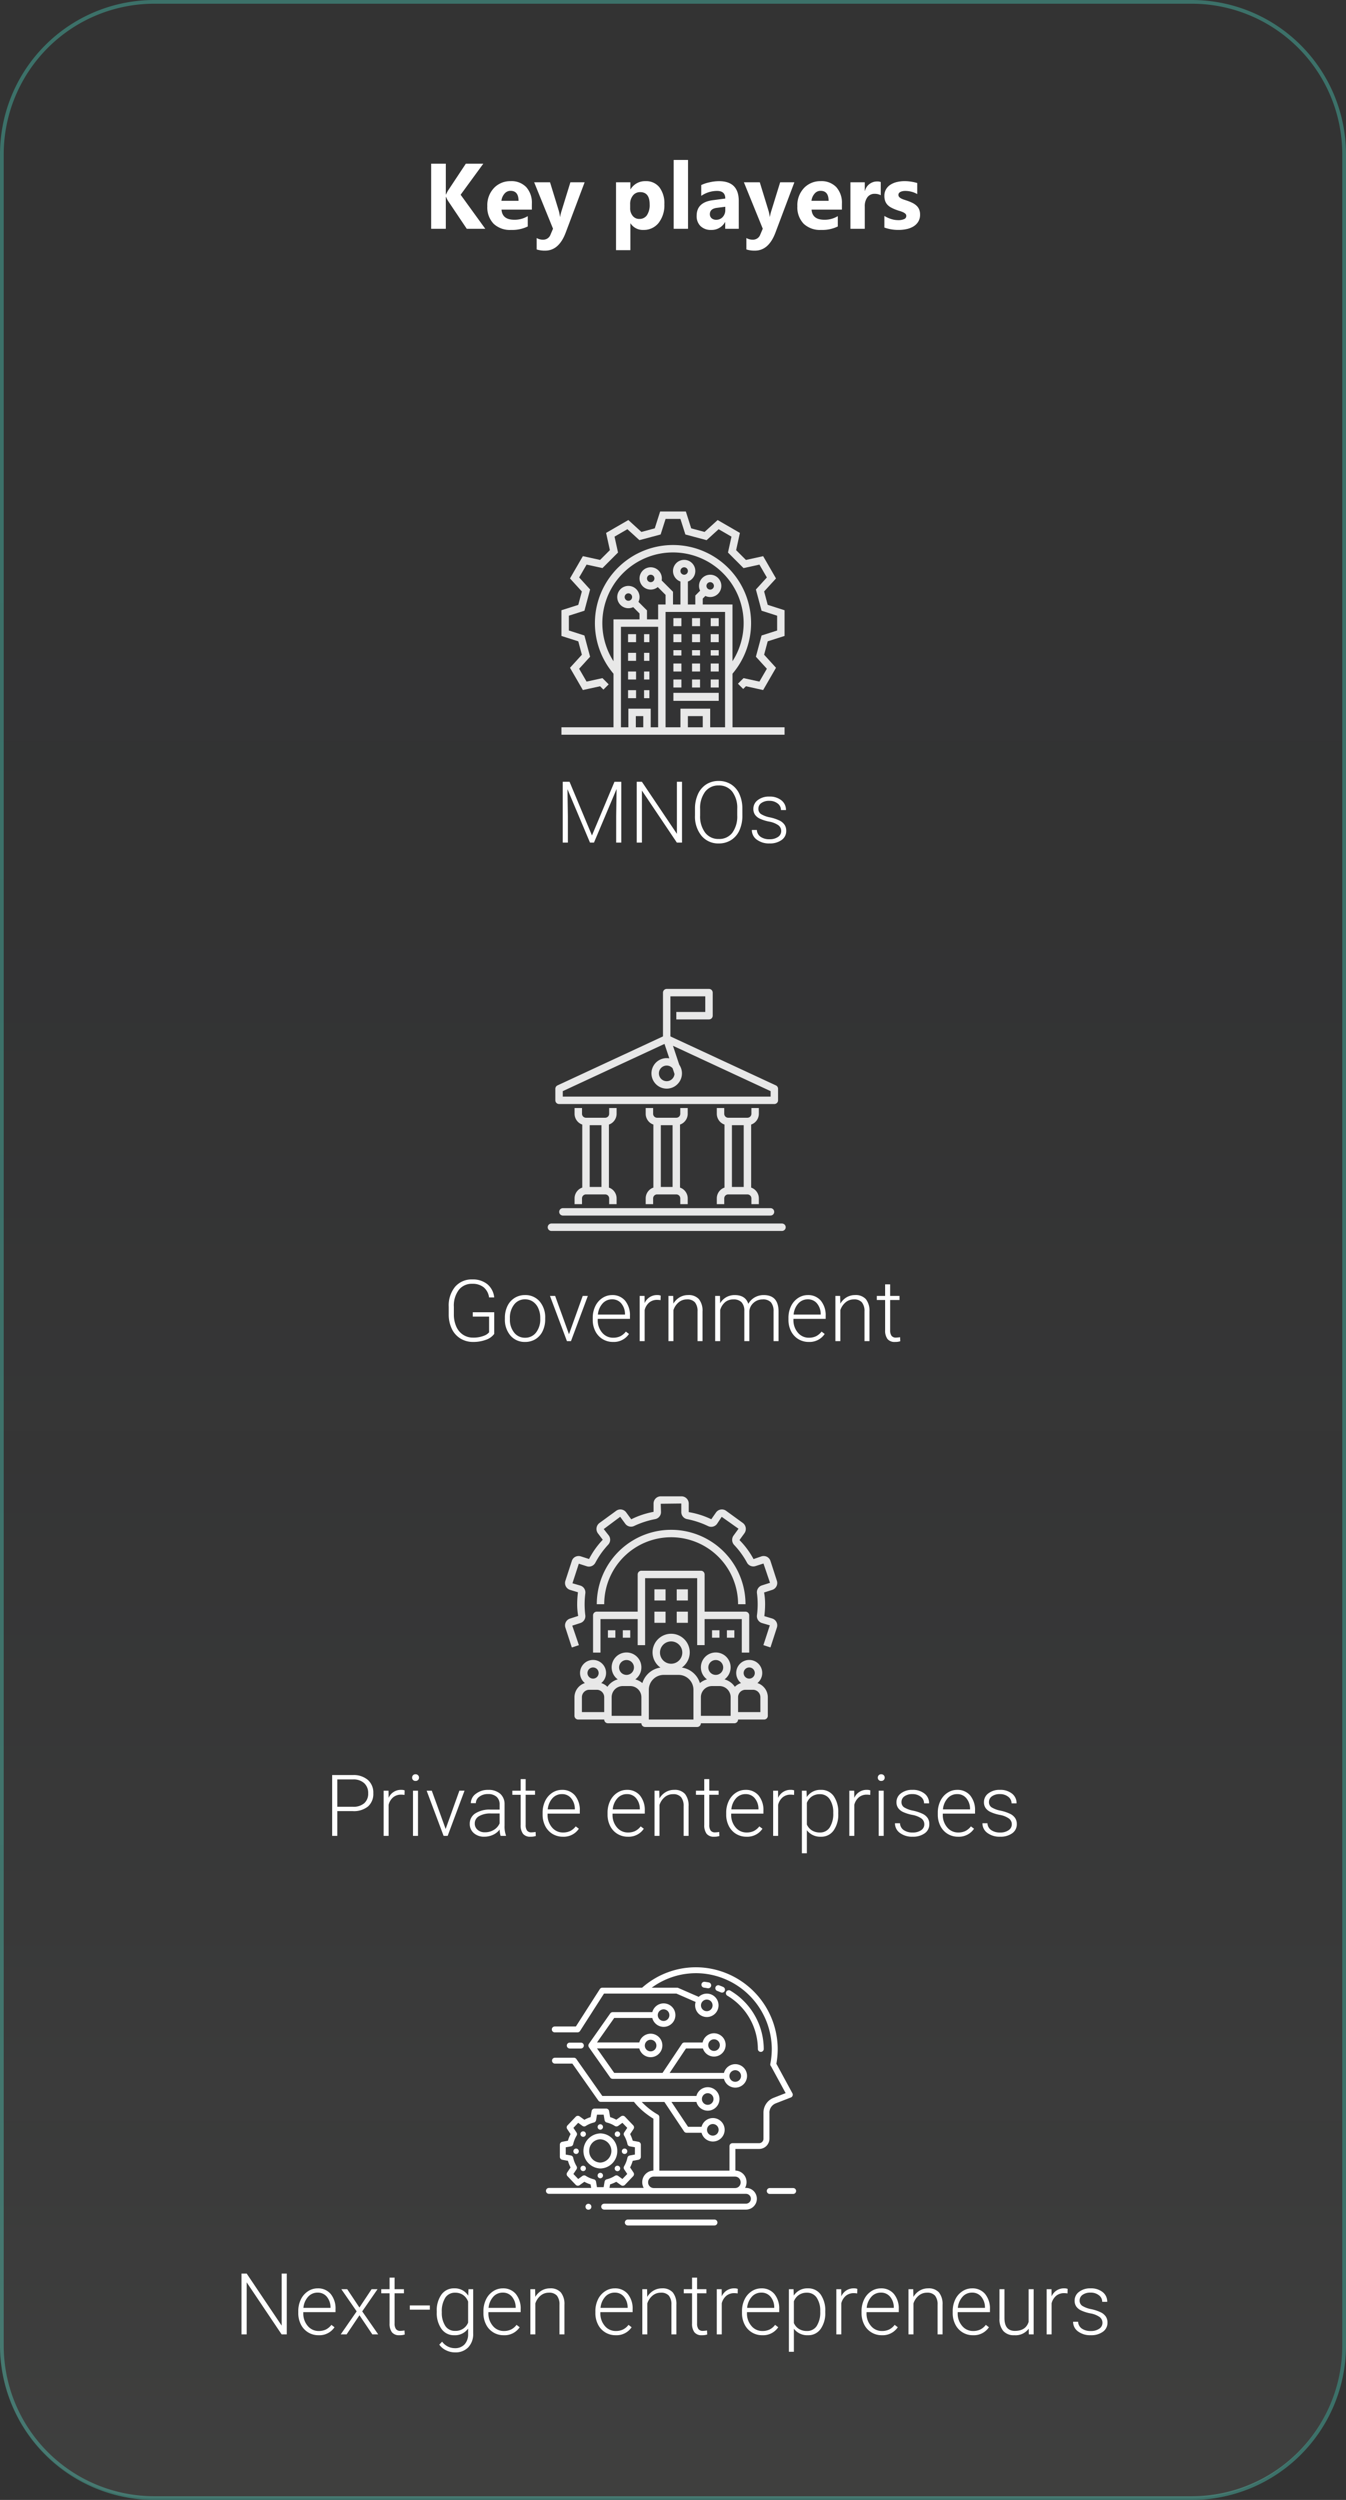 <svg xmlns="http://www.w3.org/2000/svg" width="362" height="672" viewBox="0 0 362 672">
  <rect x="0" y="0" width="362" height="672" fill="#333333" stroke="none"/>
  <defs>
    <linearGradient id="linear-gradient" x1="0.5" x2="0.5" y2="1" gradientUnits="objectBoundingBox">
      <stop offset="0" stop-color="#020a29" stop-opacity="0"/>
      <stop offset="1" stop-color="#fbfff5" stop-opacity="0.059"/>
    </linearGradient>
    <clipPath id="clip-path">
      <rect id="Rectangle_129" width="67" height="67" transform="translate(-0.257 -0.257)" fill="none" stroke="#e8e8e8" stroke-width="2"/>
    </clipPath>
  </defs>
  <g id="Key_Players" transform="translate(-1281 -3536.5)">
    <path id="Path_5738" d="M41,0H320a41,41,0,0,1,41,41V630a41,41,0,0,1-41,41H41A41,41,0,0,1,0,630V41A41,41,0,0,1,41,0Z" transform="translate(1281.5 3537)" fill="none" stroke="#3c7169" stroke-width="1"/>
    <path id="Path_5739" d="M41,0H320a41,41,0,0,1,41,41V531a41,41,0,0,1-41,41H41A41,41,0,0,1,0,531V41A41,41,0,0,1,41,0Z" transform="translate(1281 3636)" fill="url(#linear-gradient)"/>
    <path id="Path_5740" d="M-50.488,0h-4.98l-5.1-7.6a7.29,7.29,0,0,1-.464-.964H-61.1V0h-3.943V-17.5H-61.1v8.276h.061q.146-.342.488-.977l4.834-7.3h4.7l-6.1,8.35Zm12.524-5.151h-8.154q.2,2.722,3.43,2.722a6.7,6.7,0,0,0,3.625-.977V-.623a9.524,9.524,0,0,1-4.5.928,6.341,6.341,0,0,1-4.7-1.678,6.341,6.341,0,0,1-1.672-4.681,6.689,6.689,0,0,1,1.807-4.932,6.019,6.019,0,0,1,4.443-1.819,5.463,5.463,0,0,1,4.23,1.624,6.252,6.252,0,0,1,1.5,4.407ZM-41.541-7.52q0-2.686-2.173-2.686a2.075,2.075,0,0,0-1.605.769,3.49,3.49,0,0,0-.824,1.917Zm17.773-4.98L-28.845,1q-1.831,4.871-5.518,4.871a7.069,7.069,0,0,1-2.307-.317V2.478A3.244,3.244,0,0,0-35,2.93a2.089,2.089,0,0,0,2.075-1.4l.659-1.55L-37.341-12.5h4.272l2.332,7.6A9.883,9.883,0,0,1-30.4-3.223h.049a11.661,11.661,0,0,1,.4-1.648l2.356-7.629ZM-11.414-1.453h-.049v7.2H-15.32V-12.5h3.857v1.88h.049A4.535,4.535,0,0,1-7.4-12.805a4.518,4.518,0,0,1,3.754,1.666A7.094,7.094,0,0,1-2.319-6.6,7.69,7.69,0,0,1-3.864-1.587,5.035,5.035,0,0,1-7.971.305,3.892,3.892,0,0,1-11.414-1.453Zm-.11-5.127v1a3.182,3.182,0,0,0,.684,2.112,2.225,2.225,0,0,0,1.794.818A2.365,2.365,0,0,0-7-3.668a4.921,4.921,0,0,0,.726-2.887q0-3.3-2.563-3.3a2.407,2.407,0,0,0-1.935.9A3.578,3.578,0,0,0-11.523-6.58ZM4.041,0H.183V-18.506H4.041ZM17.688,0h-3.65V-1.794h-.049a4.074,4.074,0,0,1-3.723,2.1A3.894,3.894,0,0,1,7.4-.726,3.7,3.7,0,0,1,6.36-3.479q0-3.638,4.309-4.2l3.394-.452q0-2.051-2.222-2.051A7.583,7.583,0,0,0,7.593-8.85v-2.905a9.557,9.557,0,0,1,2.2-.732,11.582,11.582,0,0,1,2.545-.317q5.347,0,5.347,5.334ZM14.063-5.078V-5.92l-2.271.293q-1.88.244-1.88,1.7a1.4,1.4,0,0,0,.458,1.08,1.759,1.759,0,0,0,1.239.421,2.284,2.284,0,0,0,1.77-.751A2.712,2.712,0,0,0,14.063-5.078ZM32.642-12.5,27.563,1q-1.831,4.871-5.518,4.871a7.069,7.069,0,0,1-2.307-.317V2.478a3.244,3.244,0,0,0,1.672.452,2.089,2.089,0,0,0,2.075-1.4l.659-1.55L19.067-12.5H23.34l2.332,7.6a9.883,9.883,0,0,1,.342,1.672h.049a11.661,11.661,0,0,1,.4-1.648L28.821-12.5ZM45.422-5.151H37.268q.2,2.722,3.43,2.722a6.7,6.7,0,0,0,3.625-.977V-.623a9.524,9.524,0,0,1-4.5.928,6.341,6.341,0,0,1-4.7-1.678,6.341,6.341,0,0,1-1.672-4.681,6.689,6.689,0,0,1,1.807-4.932A6.019,6.019,0,0,1,39.7-12.805a5.463,5.463,0,0,1,4.23,1.624,6.252,6.252,0,0,1,1.5,4.407ZM41.846-7.52q0-2.686-2.173-2.686a2.075,2.075,0,0,0-1.605.769,3.49,3.49,0,0,0-.824,1.917Zm14.026-1.5A3.346,3.346,0,0,0,54.248-9.4a2.339,2.339,0,0,0-1.965.922,4.021,4.021,0,0,0-.708,2.509V0H47.717V-12.5h3.857v2.319h.049a3.337,3.337,0,0,1,3.3-2.539,2.484,2.484,0,0,1,.952.146ZM56.848-.33V-3.455a8.213,8.213,0,0,0,1.9.854,6.294,6.294,0,0,0,1.788.281A3.836,3.836,0,0,0,62.152-2.6a.907.907,0,0,0,.592-.854.791.791,0,0,0-.269-.61,2.5,2.5,0,0,0-.69-.427,7.827,7.827,0,0,0-.922-.33q-.5-.146-.964-.33a9.24,9.24,0,0,1-1.312-.6,3.793,3.793,0,0,1-.952-.751A2.951,2.951,0,0,1,57.05-7.5a3.946,3.946,0,0,1-.2-1.331,3.425,3.425,0,0,1,.458-1.807,3.739,3.739,0,0,1,1.221-1.239,5.578,5.578,0,0,1,1.746-.708,9.1,9.1,0,0,1,2.045-.226A11.345,11.345,0,0,1,64-12.677a12.573,12.573,0,0,1,1.685.372v2.979a6.087,6.087,0,0,0-1.569-.641,6.617,6.617,0,0,0-1.642-.214,3.638,3.638,0,0,0-.714.067,2.352,2.352,0,0,0-.592.2,1.087,1.087,0,0,0-.4.33.759.759,0,0,0-.146.458.846.846,0,0,0,.22.586,1.908,1.908,0,0,0,.574.421,5.664,5.664,0,0,0,.787.317q.433.14.861.287a11.189,11.189,0,0,1,1.392.586,4.449,4.449,0,0,1,1.068.745,2.924,2.924,0,0,1,.684,1,3.558,3.558,0,0,1,.238,1.367,3.566,3.566,0,0,1-.482,1.9A3.86,3.86,0,0,1,64.679-.641a5.813,5.813,0,0,1-1.843.72,10.219,10.219,0,0,1-2.167.226A11.17,11.17,0,0,1,56.848-.33Z" transform="translate(1462 3598)" fill="#fff"/>
    <path id="Path_5741" d="M-27.823-16.352-21.793-1.92l6.053-14.431H-13.9V0h-1.381V-7.12l.112-7.3L-21.254,0h-1.067l-6.064-14.364.112,7.2V0h-1.381V-16.352ZM2.42,0H1.039l-9.4-13.993V0H-9.754V-16.352h1.393l9.411,14v-14H2.42ZM18.659-7.289a9.447,9.447,0,0,1-.781,3.964A5.956,5.956,0,0,1,15.65-.7,6.1,6.1,0,0,1,12.3.225a5.808,5.808,0,0,1-4.627-2.05A8.194,8.194,0,0,1,5.913-7.356V-9.041A9.39,9.39,0,0,1,6.7-13a6.047,6.047,0,0,1,2.24-2.65,6.056,6.056,0,0,1,3.335-.927,6.111,6.111,0,0,1,3.33.91,5.976,5.976,0,0,1,2.229,2.572,9.256,9.256,0,0,1,.82,3.852ZM17.278-9.063a7.227,7.227,0,0,0-1.336-4.627,4.431,4.431,0,0,0-3.661-1.673,4.425,4.425,0,0,0-3.633,1.679A7.285,7.285,0,0,0,7.294-9v1.707a7.227,7.227,0,0,0,1.348,4.61A4.422,4.422,0,0,0,12.3-.977a4.387,4.387,0,0,0,3.661-1.679,7.419,7.419,0,0,0,1.314-4.677ZM29.1-3.088a1.915,1.915,0,0,0-.8-1.606,6.193,6.193,0,0,0-2.42-.949,10.919,10.919,0,0,1-2.51-.786,3.344,3.344,0,0,1-1.325-1.084,2.7,2.7,0,0,1-.432-1.55,2.891,2.891,0,0,1,1.2-2.375,4.854,4.854,0,0,1,3.077-.938,5,5,0,0,1,3.262,1.005,3.226,3.226,0,0,1,1.23,2.622H29.036a2.176,2.176,0,0,0-.893-1.774,3.513,3.513,0,0,0-2.252-.708,3.514,3.514,0,0,0-2.128.59,1.819,1.819,0,0,0-.8,1.533A1.657,1.657,0,0,0,23.629-7.7a7.068,7.068,0,0,0,2.437.915,11.454,11.454,0,0,1,2.65.887,3.433,3.433,0,0,1,1.308,1.134,2.9,2.9,0,0,1,.427,1.606A2.911,2.911,0,0,1,29.21-.7a5.3,5.3,0,0,1-3.24.921A5.443,5.443,0,0,1,22.528-.8a3.163,3.163,0,0,1-1.32-2.6h1.348a2.337,2.337,0,0,0,.994,1.836,4.063,4.063,0,0,0,2.42.657,3.819,3.819,0,0,0,2.269-.618A1.854,1.854,0,0,0,29.1-3.088Z" transform="translate(1462 3763)" fill="#fff" stroke="rgba(0,0,0,0)" stroke-width="1"/>
    <path id="Path_5742" d="M-90.287-6.66V0h-1.381V-16.352h5.57a5.872,5.872,0,0,1,4.026,1.3A4.53,4.53,0,0,1-80.6-11.466a4.487,4.487,0,0,1-1.421,3.554A6.04,6.04,0,0,1-86.132-6.66Zm0-1.168H-86.1a4.42,4.42,0,0,0,3.066-.956,3.413,3.413,0,0,0,1.056-2.666,3.572,3.572,0,0,0-1.05-2.7,4.212,4.212,0,0,0-2.982-1.029h-4.279Zm18.081-3.178a5.02,5.02,0,0,0-.91-.079,3.282,3.282,0,0,0-2.128.7,3.844,3.844,0,0,0-1.241,2.038V0h-1.336V-12.151h1.314l.022,1.932a3.574,3.574,0,0,1,3.425-2.156,2.21,2.21,0,0,1,.887.146ZM-68.579,0h-1.348V-12.151h1.348Zm-1.583-15.661a.9.9,0,0,1,.247-.642.881.881,0,0,1,.674-.262.9.9,0,0,1,.679.262.89.89,0,0,1,.253.642.871.871,0,0,1-.253.636.91.91,0,0,1-.679.257.891.891,0,0,1-.674-.257A.882.882,0,0,1-70.162-15.661Zm9.018,13.808,3.695-10.3h1.381L-60.605,0h-1.089l-4.56-12.151h1.381ZM-46.365,0a6.355,6.355,0,0,1-.258-1.7,4.686,4.686,0,0,1-1.8,1.421,5.52,5.52,0,0,1-2.319.5,4.073,4.073,0,0,1-2.836-.977,3.183,3.183,0,0,1-1.084-2.471,3.252,3.252,0,0,1,1.477-2.808,7.1,7.1,0,0,1,4.116-1.033h2.437V-8.445a2.662,2.662,0,0,0-.8-2.05,3.319,3.319,0,0,0-2.342-.747,3.665,3.665,0,0,0-2.325.719,2.136,2.136,0,0,0-.921,1.729L-54.372-8.8a3.125,3.125,0,0,1,1.348-2.51,5.189,5.189,0,0,1,3.313-1.061,4.733,4.733,0,0,1,3.206,1.016A3.647,3.647,0,0,1-45.3-8.524v5.75a7.132,7.132,0,0,0,.371,2.639V0Zm-4.223-.966a4.512,4.512,0,0,0,2.409-.651,3.833,3.833,0,0,0,1.544-1.741V-6.031h-2.4a6.022,6.022,0,0,0-3.145.736,2.208,2.208,0,0,0-1.134,1.96,2.172,2.172,0,0,0,.758,1.7A2.856,2.856,0,0,0-50.588-.966Zm10.961-14.3v3.111h2.516v1.1h-2.516v8.106a2.538,2.538,0,0,0,.365,1.507,1.415,1.415,0,0,0,1.219.495,8.361,8.361,0,0,0,1.089-.112L-36.9.035a4.393,4.393,0,0,1-1.437.189,2.4,2.4,0,0,1-2.01-.8,3.78,3.78,0,0,1-.629-2.364v-8.108h-2.235v-1.1h2.235v-3.111ZM-29.62.225a5.275,5.275,0,0,1-2.8-.764,5.2,5.2,0,0,1-1.948-2.128,6.635,6.635,0,0,1-.7-3.06V-6.21a7.151,7.151,0,0,1,.679-3.156A5.406,5.406,0,0,1-32.5-11.573a4.668,4.668,0,0,1,2.628-.8,4.387,4.387,0,0,1,3.51,1.51,6.127,6.127,0,0,1,1.3,4.127v.752h-8.67v.258a5.088,5.088,0,0,0,1.185,3.442A3.769,3.769,0,0,0-29.564-.91a4.379,4.379,0,0,0,1.9-.393,4.222,4.222,0,0,0,1.5-1.258l.842.64A4.9,4.9,0,0,1-29.62.225Zm-.247-11.455a3.36,3.36,0,0,0-2.555,1.112,5.136,5.136,0,0,0-1.263,2.987H-26.4v-.146a4.459,4.459,0,0,0-1-2.853A3.1,3.1,0,0,0-29.867-11.23ZM-12.146.225a5.275,5.275,0,0,1-2.8-.764A5.2,5.2,0,0,1-16.9-2.667a6.635,6.635,0,0,1-.7-3.06V-6.21a7.15,7.15,0,0,1,.679-3.156,5.406,5.406,0,0,1,1.892-2.207,4.668,4.668,0,0,1,2.628-.8,4.387,4.387,0,0,1,3.51,1.51,6.127,6.127,0,0,1,1.3,4.127v.752h-8.67v.258a5.088,5.088,0,0,0,1.185,3.442A3.769,3.769,0,0,0-12.09-.91a4.379,4.379,0,0,0,1.9-.393,4.222,4.222,0,0,0,1.5-1.258l.842.64A4.9,4.9,0,0,1-12.146.225Zm-.247-11.455a3.36,3.36,0,0,0-2.555,1.112,5.136,5.136,0,0,0-1.263,2.987h7.289v-.146a4.459,4.459,0,0,0-1-2.853A3.1,3.1,0,0,0-12.393-11.23Zm8.7-.921.045,2.078a4.825,4.825,0,0,1,1.707-1.713,4.436,4.436,0,0,1,2.257-.59,3.645,3.645,0,0,1,2.909,1.1,4.964,4.964,0,0,1,.966,3.3V0H2.858V-7.985a3.712,3.712,0,0,0-.691-2.426,2.706,2.706,0,0,0-2.173-.8,3.4,3.4,0,0,0-2.207.781A4.572,4.572,0,0,0-3.633-8.322V0H-4.969V-12.151ZM9.754-15.262v3.111h2.516v1.1H9.754v8.106a2.538,2.538,0,0,0,.365,1.507,1.415,1.415,0,0,0,1.219.495,8.361,8.361,0,0,0,1.089-.112L12.483.035a4.393,4.393,0,0,1-1.437.189,2.4,2.4,0,0,1-2.01-.8,3.78,3.78,0,0,1-.629-2.364v-8.108H6.171v-1.1H8.406v-3.111ZM19.76.225a5.275,5.275,0,0,1-2.8-.764A5.2,5.2,0,0,1,15.01-2.667a6.635,6.635,0,0,1-.7-3.06V-6.21a7.15,7.15,0,0,1,.679-3.156,5.406,5.406,0,0,1,1.892-2.207,4.668,4.668,0,0,1,2.628-.8,4.387,4.387,0,0,1,3.51,1.51,6.127,6.127,0,0,1,1.3,4.127v.752H15.65v.258a5.088,5.088,0,0,0,1.185,3.442A3.769,3.769,0,0,0,19.816-.91a4.379,4.379,0,0,0,1.9-.393,4.222,4.222,0,0,0,1.5-1.258l.842.64A4.9,4.9,0,0,1,19.76.225ZM19.513-11.23a3.36,3.36,0,0,0-2.555,1.112,5.136,5.136,0,0,0-1.263,2.987h7.289v-.146a4.459,4.459,0,0,0-1-2.853A3.1,3.1,0,0,0,19.513-11.23Zm13.039.225a5.02,5.02,0,0,0-.91-.079,3.282,3.282,0,0,0-2.128.7,3.844,3.844,0,0,0-1.241,2.038V0H26.936V-12.151H28.25l.022,1.932A3.574,3.574,0,0,1,31.7-12.376a2.21,2.21,0,0,1,.887.146ZM44.445-5.952a7.318,7.318,0,0,1-1.258,4.509A4.006,4.006,0,0,1,39.818.225,4.5,4.5,0,0,1,36-1.527v6.2H34.663V-12.151h1.247l.067,1.718a4.312,4.312,0,0,1,3.807-1.943,4.042,4.042,0,0,1,3.42,1.651,7.48,7.48,0,0,1,1.241,4.582ZM43.1-6.188a6.25,6.25,0,0,0-.955-3.672,3.078,3.078,0,0,0-2.662-1.348,3.72,3.72,0,0,0-2.123.6A3.744,3.744,0,0,0,36-8.883v5.829A3.568,3.568,0,0,0,37.381-1.46,3.983,3.983,0,0,0,39.5-.91a3.049,3.049,0,0,0,2.645-1.353A6.8,6.8,0,0,0,43.1-6.188Zm9.939-4.818a5.02,5.02,0,0,0-.91-.079,3.282,3.282,0,0,0-2.128.7,3.844,3.844,0,0,0-1.241,2.038V0H47.421V-12.151h1.314l.022,1.932a3.574,3.574,0,0,1,3.425-2.156,2.21,2.21,0,0,1,.887.146ZM56.663,0H55.316V-12.151h1.348ZM55.08-15.661a.9.9,0,0,1,.247-.642A.881.881,0,0,1,56-16.565a.9.9,0,0,1,.679.262.89.89,0,0,1,.253.642.871.871,0,0,1-.253.636.91.91,0,0,1-.679.257.891.891,0,0,1-.674-.257A.882.882,0,0,1,55.08-15.661ZM67.591-3.088a1.915,1.915,0,0,0-.8-1.606,6.193,6.193,0,0,0-2.42-.949,10.919,10.919,0,0,1-2.51-.786,3.344,3.344,0,0,1-1.325-1.084,2.7,2.7,0,0,1-.432-1.55,2.891,2.891,0,0,1,1.2-2.375,4.854,4.854,0,0,1,3.077-.938,5,5,0,0,1,3.262,1.005,3.226,3.226,0,0,1,1.23,2.622H67.523a2.176,2.176,0,0,0-.893-1.774,3.513,3.513,0,0,0-2.252-.708,3.514,3.514,0,0,0-2.128.59,1.819,1.819,0,0,0-.8,1.533A1.657,1.657,0,0,0,62.116-7.7a7.068,7.068,0,0,0,2.437.915A11.454,11.454,0,0,1,67.2-5.9a3.433,3.433,0,0,1,1.308,1.134,2.9,2.9,0,0,1,.427,1.606A2.911,2.911,0,0,1,67.7-.7a5.3,5.3,0,0,1-3.24.921A5.443,5.443,0,0,1,61.015-.8,3.163,3.163,0,0,1,59.7-3.4h1.348a2.337,2.337,0,0,0,.994,1.836,4.063,4.063,0,0,0,2.42.657,3.819,3.819,0,0,0,2.269-.618A1.854,1.854,0,0,0,67.591-3.088ZM76.665.225a5.275,5.275,0,0,1-2.8-.764,5.2,5.2,0,0,1-1.948-2.128,6.635,6.635,0,0,1-.7-3.06V-6.21A7.15,7.15,0,0,1,71.9-9.366a5.406,5.406,0,0,1,1.892-2.207,4.668,4.668,0,0,1,2.628-.8,4.387,4.387,0,0,1,3.51,1.51,6.127,6.127,0,0,1,1.3,4.127v.752h-8.67v.258a5.088,5.088,0,0,0,1.185,3.442A3.769,3.769,0,0,0,76.721-.91a4.379,4.379,0,0,0,1.9-.393,4.222,4.222,0,0,0,1.5-1.258l.842.64A4.9,4.9,0,0,1,76.665.225ZM76.418-11.23a3.36,3.36,0,0,0-2.555,1.112A5.136,5.136,0,0,0,72.6-7.131h7.289v-.146a4.459,4.459,0,0,0-1-2.853A3.1,3.1,0,0,0,76.418-11.23Zm14.7,8.142a1.915,1.915,0,0,0-.8-1.606,6.193,6.193,0,0,0-2.42-.949,10.919,10.919,0,0,1-2.51-.786A3.344,3.344,0,0,1,84.06-7.513a2.7,2.7,0,0,1-.432-1.55,2.891,2.891,0,0,1,1.2-2.375,4.854,4.854,0,0,1,3.077-.938,5,5,0,0,1,3.262,1.005A3.226,3.226,0,0,1,92.4-8.749H91.051a2.176,2.176,0,0,0-.893-1.774,3.513,3.513,0,0,0-2.252-.708,3.514,3.514,0,0,0-2.128.59,1.819,1.819,0,0,0-.8,1.533A1.657,1.657,0,0,0,85.644-7.7a7.068,7.068,0,0,0,2.437.915,11.454,11.454,0,0,1,2.65.887,3.433,3.433,0,0,1,1.308,1.134,2.9,2.9,0,0,1,.427,1.606A2.911,2.911,0,0,1,91.225-.7a5.3,5.3,0,0,1-3.24.921A5.443,5.443,0,0,1,84.543-.8a3.163,3.163,0,0,1-1.32-2.6h1.348a2.337,2.337,0,0,0,.994,1.836,4.063,4.063,0,0,0,2.42.657,3.819,3.819,0,0,0,2.269-.618A1.854,1.854,0,0,0,91.118-3.088Z" transform="translate(1462 4030)" fill="#fff" stroke="rgba(0,0,0,0)" stroke-width="1"/>
    <path id="Path_5743" d="M-48.078-1.943A4.628,4.628,0,0,1-50.329-.348,9.743,9.743,0,0,1-53.76.225,6.372,6.372,0,0,1-57.174-.7,6.129,6.129,0,0,1-59.488-3.3a8.828,8.828,0,0,1-.831-3.863V-9.231A7.9,7.9,0,0,1-58.6-14.605a5.814,5.814,0,0,1,4.616-1.971,6.132,6.132,0,0,1,4.065,1.286,5.307,5.307,0,0,1,1.831,3.543H-49.47a4.241,4.241,0,0,0-1.466-2.732,4.718,4.718,0,0,0-3.038-.929,4.443,4.443,0,0,0-3.627,1.63,7.065,7.065,0,0,0-1.336,4.6v1.933a8.077,8.077,0,0,0,.635,3.3,5.032,5.032,0,0,0,1.819,2.22,4.809,4.809,0,0,0,2.723.787A7.6,7.6,0,0,0-50.694-1.5a3.3,3.3,0,0,0,1.235-.865V-6.592H-53.85V-7.76h5.772Zm2.864-4.312a7.151,7.151,0,0,1,.679-3.156,5.179,5.179,0,0,1,1.92-2.184,5.173,5.173,0,0,1,2.813-.781,5,5,0,0,1,3.931,1.7,6.556,6.556,0,0,1,1.5,4.509v.281a7.213,7.213,0,0,1-.679,3.173A5.073,5.073,0,0,1-36.959-.539a5.25,5.25,0,0,1-2.819.764,5,5,0,0,1-3.925-1.7,6.541,6.541,0,0,1-1.51-4.509Zm1.348.371a5.514,5.514,0,0,0,1.129,3.577,3.62,3.62,0,0,0,2.959,1.4,3.609,3.609,0,0,0,2.948-1.4A5.7,5.7,0,0,0-35.7-6v-.258A6.181,6.181,0,0,0-36.218-8.8,4.151,4.151,0,0,0-37.667-10.6,3.7,3.7,0,0,0-39.8-11.23a3.591,3.591,0,0,0-2.931,1.409,5.7,5.7,0,0,0-1.134,3.689Zm15.891,4.032,3.695-10.3H-22.9L-27.436,0h-1.089l-4.56-12.151H-31.7ZM-16.138.225a5.275,5.275,0,0,1-2.8-.764,5.2,5.2,0,0,1-1.948-2.128,6.635,6.635,0,0,1-.7-3.06V-6.21a7.15,7.15,0,0,1,.679-3.156,5.406,5.406,0,0,1,1.892-2.207,4.668,4.668,0,0,1,2.628-.8,4.387,4.387,0,0,1,3.51,1.51,6.127,6.127,0,0,1,1.3,4.127v.752h-8.67v.258a5.088,5.088,0,0,0,1.185,3.442A3.769,3.769,0,0,0-16.082-.91a4.379,4.379,0,0,0,1.9-.393,4.222,4.222,0,0,0,1.5-1.258l.842.64A4.9,4.9,0,0,1-16.138.225Zm-.247-11.455a3.36,3.36,0,0,0-2.555,1.112A5.136,5.136,0,0,0-20.2-7.131h7.289v-.146a4.459,4.459,0,0,0-1-2.853A3.1,3.1,0,0,0-16.385-11.23Zm13.039.225a5.02,5.02,0,0,0-.91-.079,3.282,3.282,0,0,0-2.128.7A3.844,3.844,0,0,0-7.625-8.344V0H-8.962V-12.151h1.314l.022,1.932A3.574,3.574,0,0,1-4.2-12.376a2.21,2.21,0,0,1,.887.146Zm3.4-1.146L.1-10.074a4.825,4.825,0,0,1,1.707-1.713,4.436,4.436,0,0,1,2.257-.59,3.645,3.645,0,0,1,2.909,1.1,4.964,4.964,0,0,1,.966,3.3V0H6.6V-7.985a3.712,3.712,0,0,0-.691-2.426,2.706,2.706,0,0,0-2.173-.8,3.4,3.4,0,0,0-2.207.781A4.572,4.572,0,0,0,.112-8.322V0H-1.224V-12.151Zm12.578,0,.045,1.977a4.5,4.5,0,0,1,1.685-1.651,4.62,4.62,0,0,1,2.246-.55q2.875,0,3.65,2.358A4.562,4.562,0,0,1,22-11.764a4.822,4.822,0,0,1,2.4-.612q3.908,0,3.987,4.268V0H27.043V-8.007a3.622,3.622,0,0,0-.7-2.415,2.857,2.857,0,0,0-2.252-.786,3.579,3.579,0,0,0-2.448.938,3.314,3.314,0,0,0-1.112,2.229V0H19.182V-8.108a3.329,3.329,0,0,0-.736-2.33,2.927,2.927,0,0,0-2.229-.769,3.39,3.39,0,0,0-2.179.724A4.248,4.248,0,0,0,12.69-8.333V0H11.343V-12.151ZM36.5.225a5.275,5.275,0,0,1-2.8-.764,5.2,5.2,0,0,1-1.948-2.128,6.635,6.635,0,0,1-.7-3.06V-6.21a7.15,7.15,0,0,1,.679-3.156,5.406,5.406,0,0,1,1.892-2.207,4.668,4.668,0,0,1,2.628-.8,4.387,4.387,0,0,1,3.51,1.51,6.127,6.127,0,0,1,1.3,4.127v.752h-8.67v.258a5.088,5.088,0,0,0,1.185,3.442A3.769,3.769,0,0,0,36.555-.91a4.379,4.379,0,0,0,1.9-.393,4.222,4.222,0,0,0,1.5-1.258l.842.64A4.9,4.9,0,0,1,36.5.225ZM36.252-11.23A3.36,3.36,0,0,0,33.7-10.119a5.136,5.136,0,0,0-1.263,2.987h7.289v-.146a4.459,4.459,0,0,0-1-2.853A3.1,3.1,0,0,0,36.252-11.23Zm8.7-.921L45-10.074a4.825,4.825,0,0,1,1.707-1.713,4.436,4.436,0,0,1,2.257-.59,3.645,3.645,0,0,1,2.909,1.1,4.964,4.964,0,0,1,.966,3.3V0H51.5V-7.985a3.712,3.712,0,0,0-.691-2.426,2.706,2.706,0,0,0-2.173-.8,3.4,3.4,0,0,0-2.207.781,4.572,4.572,0,0,0-1.421,2.106V0H43.675V-12.151ZM58.4-15.262v3.111h2.516v1.1H58.4v8.106a2.538,2.538,0,0,0,.365,1.507,1.415,1.415,0,0,0,1.219.495,8.361,8.361,0,0,0,1.089-.112L61.127.035A4.393,4.393,0,0,1,59.69.225a2.4,2.4,0,0,1-2.01-.8,3.78,3.78,0,0,1-.629-2.364v-8.108H54.816v-1.1h2.235v-3.111Z" transform="translate(1462 3897)" fill="#fff" stroke="rgba(0,0,0,0)" stroke-width="1"/>
    <path id="Path_5744" d="M-103.876,0h-1.381l-9.4-13.993V0h-1.393V-16.352h1.393l9.411,14v-14h1.37Zm8.546.225a5.275,5.275,0,0,1-2.8-.764,5.2,5.2,0,0,1-1.948-2.128,6.635,6.635,0,0,1-.7-3.06V-6.21a7.15,7.15,0,0,1,.679-3.156A5.406,5.406,0,0,1-98.2-11.573a4.668,4.668,0,0,1,2.628-.8,4.387,4.387,0,0,1,3.51,1.51,6.127,6.127,0,0,1,1.3,4.127v.752h-8.67v.258a5.088,5.088,0,0,0,1.185,3.442A3.769,3.769,0,0,0-95.274-.91a4.379,4.379,0,0,0,1.9-.393,4.222,4.222,0,0,0,1.5-1.258l.842.64A4.9,4.9,0,0,1-95.33.225Zm-.247-11.455a3.36,3.36,0,0,0-2.555,1.112A5.136,5.136,0,0,0-99.4-7.131h7.289v-.146a4.459,4.459,0,0,0-1-2.853A3.1,3.1,0,0,0-95.577-11.23Zm11.242,4.009,3.279-4.93h1.595l-4.122,5.963L-79.281,0h-1.583l-3.459-5.144L-87.783,0h-1.583l4.29-6.188L-89.2-12.151h1.583Zm9.456-8.041v3.111h2.516v1.1h-2.516v8.106a2.538,2.538,0,0,0,.365,1.507A1.415,1.415,0,0,0-73.3-.943a8.361,8.361,0,0,0,1.089-.112L-72.15.035a4.393,4.393,0,0,1-1.437.189,2.4,2.4,0,0,1-2.01-.8,3.78,3.78,0,0,1-.629-2.364v-8.108h-2.235v-1.1h2.235v-3.111ZM-65.4-6.648H-70.78V-7.783H-65.4Zm1.864.46a7.315,7.315,0,0,1,1.263-4.52,4.076,4.076,0,0,1,3.431-1.668A4.226,4.226,0,0,1-55.069-10.4L-55-12.151h1.258v11.9A5.146,5.146,0,0,1-55.057,3.47a4.7,4.7,0,0,1-3.56,1.37,5.407,5.407,0,0,1-2.42-.567,4.7,4.7,0,0,1-1.814-1.51l.752-.809a4.258,4.258,0,0,0,3.392,1.752,3.449,3.449,0,0,0,2.628-.994A3.96,3.96,0,0,0-55.1-.045V-1.572a4.343,4.343,0,0,1-3.762,1.8A4.052,4.052,0,0,1-62.256-1.46a7.34,7.34,0,0,1-1.28-4.548Zm1.359.236a6.337,6.337,0,0,0,.932,3.667A3.015,3.015,0,0,0-58.617-.943,3.591,3.591,0,0,0-55.1-3.167V-8.816a3.833,3.833,0,0,0-1.359-1.78,3.665,3.665,0,0,0-2.134-.612,3.051,3.051,0,0,0-2.639,1.331A6.772,6.772,0,0,0-62.177-5.952ZM-45.534.225a5.275,5.275,0,0,1-2.8-.764,5.2,5.2,0,0,1-1.948-2.128,6.635,6.635,0,0,1-.7-3.06V-6.21A7.151,7.151,0,0,1-50.3-9.366a5.406,5.406,0,0,1,1.892-2.207,4.668,4.668,0,0,1,2.628-.8,4.387,4.387,0,0,1,3.51,1.51,6.127,6.127,0,0,1,1.3,4.127v.752h-8.67v.258a5.088,5.088,0,0,0,1.185,3.442A3.769,3.769,0,0,0-45.478-.91a4.379,4.379,0,0,0,1.9-.393,4.222,4.222,0,0,0,1.5-1.258l.842.64A4.9,4.9,0,0,1-45.534.225Zm-.247-11.455a3.36,3.36,0,0,0-2.555,1.112A5.136,5.136,0,0,0-49.6-7.131h7.289v-.146a4.459,4.459,0,0,0-1-2.853A3.1,3.1,0,0,0-45.781-11.23Zm8.7-.921.045,2.078a4.825,4.825,0,0,1,1.707-1.713,4.436,4.436,0,0,1,2.257-.59,3.645,3.645,0,0,1,2.909,1.1,4.964,4.964,0,0,1,.966,3.3V0H-30.53V-7.985a3.712,3.712,0,0,0-.691-2.426,2.706,2.706,0,0,0-2.173-.8,3.4,3.4,0,0,0-2.207.781,4.572,4.572,0,0,0-1.421,2.106V0h-1.336V-12.151ZM-15.425.225a5.275,5.275,0,0,1-2.8-.764,5.2,5.2,0,0,1-1.948-2.128,6.635,6.635,0,0,1-.7-3.06V-6.21a7.15,7.15,0,0,1,.679-3.156A5.406,5.406,0,0,1-18.3-11.573a4.668,4.668,0,0,1,2.628-.8,4.387,4.387,0,0,1,3.51,1.51,6.127,6.127,0,0,1,1.3,4.127v.752h-8.67v.258a5.088,5.088,0,0,0,1.185,3.442A3.769,3.769,0,0,0-15.369-.91a4.379,4.379,0,0,0,1.9-.393,4.222,4.222,0,0,0,1.5-1.258l.842.64A4.9,4.9,0,0,1-15.425.225Zm-.247-11.455a3.36,3.36,0,0,0-2.555,1.112A5.136,5.136,0,0,0-19.49-7.131H-12.2v-.146a4.459,4.459,0,0,0-1-2.853A3.1,3.1,0,0,0-15.672-11.23Zm8.7-.921.045,2.078a4.825,4.825,0,0,1,1.707-1.713,4.436,4.436,0,0,1,2.257-.59,3.645,3.645,0,0,1,2.909,1.1,4.964,4.964,0,0,1,.966,3.3V0H-.421V-7.985a3.712,3.712,0,0,0-.691-2.426,2.706,2.706,0,0,0-2.173-.8,3.4,3.4,0,0,0-2.207.781A4.572,4.572,0,0,0-6.912-8.322V0H-8.249V-12.151ZM6.474-15.262v3.111H8.99v1.1H6.474v8.106a2.538,2.538,0,0,0,.365,1.507,1.415,1.415,0,0,0,1.219.495,8.361,8.361,0,0,0,1.089-.112L9.2.035A4.393,4.393,0,0,1,7.766.225a2.4,2.4,0,0,1-2.01-.8,3.78,3.78,0,0,1-.629-2.364v-8.108H2.892v-1.1H5.127v-3.111ZM17.39-11.006a5.02,5.02,0,0,0-.91-.079,3.282,3.282,0,0,0-2.128.7,3.844,3.844,0,0,0-1.241,2.038V0H11.775V-12.151h1.314l.022,1.932a3.574,3.574,0,0,1,3.425-2.156,2.21,2.21,0,0,1,.887.146ZM24.005.225a5.275,5.275,0,0,1-2.8-.764,5.2,5.2,0,0,1-1.948-2.128,6.635,6.635,0,0,1-.7-3.06V-6.21a7.15,7.15,0,0,1,.679-3.156,5.406,5.406,0,0,1,1.892-2.207,4.668,4.668,0,0,1,2.628-.8,4.387,4.387,0,0,1,3.51,1.51,6.127,6.127,0,0,1,1.3,4.127v.752h-8.67v.258A5.088,5.088,0,0,0,21.08-2.285,3.769,3.769,0,0,0,24.061-.91a4.379,4.379,0,0,0,1.9-.393,4.222,4.222,0,0,0,1.5-1.258l.842.64A4.9,4.9,0,0,1,24.005.225ZM23.758-11.23A3.36,3.36,0,0,0,21.2-10.119,5.136,5.136,0,0,0,19.94-7.131h7.289v-.146a4.459,4.459,0,0,0-1-2.853A3.1,3.1,0,0,0,23.758-11.23ZM40.952-5.952a7.318,7.318,0,0,1-1.258,4.509A4.006,4.006,0,0,1,36.325.225a4.5,4.5,0,0,1-3.818-1.752v6.2H31.17V-12.151h1.247l.067,1.718a4.312,4.312,0,0,1,3.807-1.943,4.042,4.042,0,0,1,3.42,1.651,7.48,7.48,0,0,1,1.241,4.582ZM39.6-6.188A6.25,6.25,0,0,0,38.65-9.86a3.078,3.078,0,0,0-2.662-1.348,3.72,3.72,0,0,0-2.123.6,3.744,3.744,0,0,0-1.359,1.729v5.829A3.568,3.568,0,0,0,33.888-1.46a3.983,3.983,0,0,0,2.123.55,3.049,3.049,0,0,0,2.645-1.353A6.8,6.8,0,0,0,39.6-6.188Zm9.939-4.818a5.02,5.02,0,0,0-.91-.079,3.282,3.282,0,0,0-2.128.7,3.844,3.844,0,0,0-1.241,2.038V0H43.928V-12.151h1.314l.022,1.932a3.574,3.574,0,0,1,3.425-2.156,2.21,2.21,0,0,1,.887.146ZM56.158.225a5.275,5.275,0,0,1-2.8-.764,5.2,5.2,0,0,1-1.948-2.128,6.635,6.635,0,0,1-.7-3.06V-6.21a7.151,7.151,0,0,1,.679-3.156,5.406,5.406,0,0,1,1.892-2.207,4.668,4.668,0,0,1,2.628-.8,4.387,4.387,0,0,1,3.51,1.51,6.127,6.127,0,0,1,1.3,4.127v.752h-8.67v.258a5.088,5.088,0,0,0,1.185,3.442A3.769,3.769,0,0,0,56.214-.91a4.379,4.379,0,0,0,1.9-.393,4.222,4.222,0,0,0,1.5-1.258l.842.64A4.9,4.9,0,0,1,56.158.225ZM55.911-11.23a3.36,3.36,0,0,0-2.555,1.112,5.136,5.136,0,0,0-1.263,2.987h7.289v-.146a4.459,4.459,0,0,0-1-2.853A3.1,3.1,0,0,0,55.911-11.23Zm8.7-.921.045,2.078a4.825,4.825,0,0,1,1.707-1.713,4.436,4.436,0,0,1,2.257-.59,3.645,3.645,0,0,1,2.909,1.1,4.964,4.964,0,0,1,.966,3.3V0H71.162V-7.985a3.712,3.712,0,0,0-.691-2.426,2.706,2.706,0,0,0-2.173-.8,3.4,3.4,0,0,0-2.207.781,4.572,4.572,0,0,0-1.421,2.106V0H63.334V-12.151ZM80.674.225a5.275,5.275,0,0,1-2.8-.764,5.2,5.2,0,0,1-1.948-2.128,6.635,6.635,0,0,1-.7-3.06V-6.21a7.15,7.15,0,0,1,.679-3.156A5.406,5.406,0,0,1,77.8-11.573a4.668,4.668,0,0,1,2.628-.8,4.387,4.387,0,0,1,3.51,1.51,6.127,6.127,0,0,1,1.3,4.127v.752h-8.67v.258a5.088,5.088,0,0,0,1.185,3.442A3.769,3.769,0,0,0,80.73-.91a4.379,4.379,0,0,0,1.9-.393,4.222,4.222,0,0,0,1.5-1.258l.842.64A4.9,4.9,0,0,1,80.674.225ZM80.427-11.23a3.36,3.36,0,0,0-2.555,1.112,5.136,5.136,0,0,0-1.263,2.987H83.9v-.146a4.459,4.459,0,0,0-1-2.853A3.1,3.1,0,0,0,80.427-11.23Zm15.24,9.692A4.368,4.368,0,0,1,91.792.225,3.759,3.759,0,0,1,88.839-.9a4.943,4.943,0,0,1-1.033-3.341v-7.906h1.336v7.738q0,3.47,2.808,3.47,2.92,0,3.695-2.415v-8.793h1.348V0h-1.3ZM106.1-11.006a5.02,5.02,0,0,0-.91-.079,3.282,3.282,0,0,0-2.128.7,3.844,3.844,0,0,0-1.241,2.038V0h-1.336V-12.151H101.8l.022,1.932a3.574,3.574,0,0,1,3.425-2.156,2.21,2.21,0,0,1,.887.146Zm9.4,7.917a1.915,1.915,0,0,0-.8-1.606,6.193,6.193,0,0,0-2.42-.949,10.919,10.919,0,0,1-2.51-.786,3.344,3.344,0,0,1-1.325-1.084,2.7,2.7,0,0,1-.432-1.55,2.891,2.891,0,0,1,1.2-2.375,4.854,4.854,0,0,1,3.077-.938,5,5,0,0,1,3.262,1.005,3.226,3.226,0,0,1,1.23,2.622h-1.348a2.176,2.176,0,0,0-.893-1.774,3.513,3.513,0,0,0-2.252-.708,3.514,3.514,0,0,0-2.128.59,1.819,1.819,0,0,0-.8,1.533,1.657,1.657,0,0,0,.668,1.409,7.068,7.068,0,0,0,2.437.915,11.454,11.454,0,0,1,2.65.887,3.433,3.433,0,0,1,1.308,1.134,2.9,2.9,0,0,1,.427,1.606A2.911,2.911,0,0,1,115.606-.7a5.3,5.3,0,0,1-3.24.921A5.443,5.443,0,0,1,108.924-.8a3.163,3.163,0,0,1-1.32-2.6h1.348a2.337,2.337,0,0,0,.994,1.836,4.063,4.063,0,0,0,2.42.657,3.819,3.819,0,0,0,2.269-.618A1.854,1.854,0,0,0,115.5-3.088Z" transform="translate(1462 4164)" fill="#fff" stroke="rgba(0,0,0,0)" stroke-width="1"/>
    <g id="Group_722" transform="translate(1305.994 3457.988)">
      <path id="Path_5702" d="M181.477,241.1l-.963-3.6L183.708,234l-3.459-5.986-4.631,1.015-2.633-2.633L174,221.763l-5.986-3.459L164.5,221.5l-3.6-.963L159.462,216H152.55l-1.447,4.535-3.6.963L144,218.3l-5.986,3.459,1.015,4.631-2.633,2.633-4.631-1.015L128.3,234l3.194,3.509-.963,3.6L126,242.55v6.912l4.535,1.447.963,3.6-3.194,3.509L131.764,264l4.631-1.015.9.9,1.414-1.415-1.675-1.674-4.271.936-2-3.455,2.945-3.235-1.528-5.707L128,248v-3.989l4.185-1.335,1.529-5.707-2.946-3.235,2-3.455,4.271.936,4.181-4.181-.936-4.271,3.455-2,3.235,2.945,5.708-1.528L154.012,218H158l1.335,4.185,5.707,1.529,3.235-2.946,3.455,2-.936,4.271,4.181,4.181,4.271-.936,2,3.455-2.945,3.235,1.528,5.707,4.185,1.335V248l-4.185,1.335-1.529,5.707,2.946,3.235-2,3.455-4.271-.936-1.506,1.505,1.415,1.414.732-.732L180.249,264l3.459-5.986-3.194-3.509.963-3.6,4.535-1.448V242.55Zm0,0" fill="#e8e8e8"/>
      <path id="Path_5703" d="M172.009,304.608a21,21,0,1,0-32.007,0v14.4H126v2h60.012v-2h-14Zm-24,14.4h-2v-3h2Zm4,0h-2v-5h-6v5h-2V292h10Zm0-29.006h-3V287.59l-2.293-2.294a3,3,0,1,0-1.415,1.415L147,288.418V290h-7v11.25a19,19,0,1,1,32.007,0V286h-8v-1.586l.708-.707a3,3,0,1,0-1.415-1.415l-1.293,1.294V286h-2V279.83a3,3,0,1,0-2,0V286h-2v-3.415l-3.049-3.05a3,3,0,1,0-1.048,1.781l2.1,2.1V286h-2Zm-7-6a1,1,0,1,1-1-1,1,1,0,0,1,1,1Zm20-3a1,1,0,1,1,1,1,1,1,0,0,1-1-1Zm-6-3a1,1,0,1,1,1-1,1,1,0,0,1-1,1Zm-8,1a1,1,0,1,1-1-1,1,1,0,0,1,1,1Zm13,40.008h-4v-3h4Zm6,0h-4v-5h-8v5h-4V288h16Zm0,0" transform="translate(0 -44.998)" fill="#e8e8e8"/>
      <rect id="Rectangle_105" width="2.151" height="2.151" transform="translate(156.113 244.679)" fill="#e8e8e8"/>
      <rect id="Rectangle_106" width="2.151" height="2.151" transform="translate(161.131 244.679)" fill="#e8e8e8"/>
      <rect id="Rectangle_107" width="2.151" height="2.151" transform="translate(166.15 244.679)" fill="#e8e8e8"/>
      <rect id="Rectangle_108" width="2.151" height="2.151" transform="translate(156.113 248.981)" fill="#e8e8e8"/>
      <rect id="Rectangle_109" width="2.151" height="2.151" transform="translate(161.131 248.981)" fill="#e8e8e8"/>
      <rect id="Rectangle_110" width="2.151" height="2.151" transform="translate(166.15 248.981)" fill="#e8e8e8"/>
      <rect id="Rectangle_111" width="2.151" height="1.434" transform="translate(156.113 253.282)" fill="#e8e8e8"/>
      <rect id="Rectangle_112" width="2.151" height="1.434" transform="translate(161.131 253.282)" fill="#e8e8e8"/>
      <rect id="Rectangle_113" width="2.151" height="1.434" transform="translate(166.15 253.282)" fill="#e8e8e8"/>
      <rect id="Rectangle_114" width="2.151" height="2.151" transform="translate(156.113 256.867)" fill="#e8e8e8"/>
      <rect id="Rectangle_115" width="2.151" height="2.151" transform="translate(161.131 256.867)" fill="#e8e8e8"/>
      <rect id="Rectangle_116" width="2.151" height="2.151" transform="translate(166.15 256.867)" fill="#e8e8e8"/>
      <rect id="Rectangle_117" width="2.151" height="2.151" transform="translate(156.113 261.169)" fill="#e8e8e8"/>
      <rect id="Rectangle_118" width="2.151" height="2.151" transform="translate(161.131 261.169)" fill="#e8e8e8"/>
      <rect id="Rectangle_119" width="2.151" height="2.151" transform="translate(166.15 261.169)" fill="#e8e8e8"/>
      <rect id="Rectangle_120" width="12.188" height="2.151" transform="translate(156.113 264.754)" fill="#e8e8e8"/>
      <rect id="Rectangle_121" width="2.151" height="2.151" transform="translate(143.924 248.981)" fill="#e8e8e8"/>
      <rect id="Rectangle_122" width="2.151" height="2.151" transform="translate(143.924 253.999)" fill="#e8e8e8"/>
      <rect id="Rectangle_123" width="1.434" height="2.151" transform="translate(148.226 253.999)" fill="#e8e8e8"/>
      <rect id="Rectangle_124" width="2.151" height="2.151" transform="translate(143.924 259.018)" fill="#e8e8e8"/>
      <rect id="Rectangle_125" width="1.434" height="2.151" transform="translate(148.226 259.018)" fill="#e8e8e8"/>
      <rect id="Rectangle_126" width="2.151" height="2.151" transform="translate(143.924 264.037)" fill="#e8e8e8"/>
      <rect id="Rectangle_127" width="1.434" height="2.151" transform="translate(148.226 264.037)" fill="#e8e8e8"/>
      <rect id="Rectangle_128" width="1.434" height="2.151" transform="translate(148.226 248.981)" fill="#e8e8e8"/>
    </g>
    <g id="Group_727" transform="translate(1134.257 3417.257)">
      <g id="Group_724" transform="translate(294 384)">
        <g id="Group_723" clip-path="url(#clip-path)">
          <path id="Path_5704" d="M325.131,399.617v18.609m5.169-18.609v18.609m-7.237,3.62v-1.552a2.068,2.068,0,0,1,2.068-2.068H330.3a2.068,2.068,0,0,1,2.068,2.068v1.552M323.063,396v1.549a2.067,2.067,0,0,0,2.068,2.068H330.3a2.067,2.067,0,0,0,2.068-2.068V396m-26.362,3.617v18.609m5.167-18.609v18.609m-7.234,3.62v-1.552a2.067,2.067,0,0,1,2.068-2.068h5.167a2.067,2.067,0,0,1,2.068,2.068v1.552M303.938,396v1.549a2.065,2.065,0,0,0,2.068,2.068h5.167a2.065,2.065,0,0,0,2.068-2.068V396" transform="translate(-276.54 -362.917)" fill="none" stroke="#e8e8e8" stroke-width="2"/>
          <line id="Line_75" x1="62.009" transform="translate(1.045 65.133)" fill="none" stroke="#e8e8e8" stroke-linecap="round" stroke-linejoin="round" stroke-width="2"/>
          <path id="Path_5705" d="M305.625,398.19V384.75H317v6.2h-8.789" transform="translate(-273.576 -382.682)" fill="none" stroke="#e8e8e8" stroke-linejoin="round" stroke-width="2"/>
        </g>
      </g>
      <line id="Line_76" x2="55.828" transform="translate(298.135 444.997)" fill="none" stroke="#e8e8e8" stroke-linecap="round" stroke-linejoin="round" stroke-width="2"/>
      <g id="Group_726" transform="translate(294 384)">
        <g id="Group_725" clip-path="url(#clip-path)">
          <path id="Path_5706" d="M299.068,399.617v18.609m5.169-18.609v18.609M297,421.846v-1.552a2.068,2.068,0,0,1,2.068-2.068h5.169a2.069,2.069,0,0,1,2.068,2.068v1.552M297,396v1.549a2.067,2.067,0,0,0,2.068,2.068h5.169a2.067,2.067,0,0,0,2.068-2.068V396" transform="translate(-288.729 -362.917)" fill="none" stroke="#e8e8e8" stroke-width="2"/>
          <path id="Path_5707" d="M324.073,389.25l28.948,13.44v3.1h-57.9v-3.1Zm0,0,3.1,9.3a3.1,3.1,0,1,1-3.1-3.1,3.1,3.1,0,0,1,3.1,3.1Zm0,0" transform="translate(-292.023 -374.776)" fill="none" stroke="#e8e8e8" stroke-linecap="round" stroke-linejoin="round" stroke-width="2"/>
        </g>
      </g>
    </g>
    <g id="organization_1_" transform="translate(1429.5 3937.724)">
      <path id="Path_5708" d="M11,33V43h2V34H23v7h2V23H39V41h2V34H51v9h2V33a1,1,0,0,0-1-1H41V22a1,1,0,0,0-1-1H24a1,1,0,0,0-1,1V32H12A1,1,0,0,0,11,33Z" fill="#e8e8e8"/>
      <path id="Path_5709" d="M55.2,51.2a3.5,3.5,0,1,0-4.4,0,4,4,0,0,0-1.66,1,5,5,0,0,0-2.78-2,4,4,0,1,0-4.72,0,5.09,5.09,0,0,0-1.9,1,6,6,0,0,0-4.86-4.17,5,5,0,1,0-5.76,0,6,6,0,0,0-4.86,4.17,5.09,5.09,0,0,0-1.9-1,4,4,0,1,0-4.72,0,5,5,0,0,0-2.78,2,4,4,0,0,0-1.66-1,3.5,3.5,0,1,0-4.4,0A4,4,0,0,0,6,55v5a1,1,0,0,0,1,1h7a1,1,0,0,0,1,1h9a1,1,0,0,0,1,1H39a1,1,0,0,0,1-1h9a1,1,0,0,0,1-1h7a1,1,0,0,0,1-1V55a4,4,0,0,0-2.8-3.8ZM11,47a1.5,1.5,0,1,1-1.5,1.5A1.5,1.5,0,0,1,11,47Zm3,12H8V55a2,2,0,0,1,2-2h2a2,2,0,0,1,2,2Zm6-14a2,2,0,1,1-2,2A2,2,0,0,1,20,45Zm4,15H16V55a3,3,0,0,1,3-3h2a3,3,0,0,1,3,3Zm5-17a3,3,0,1,1,3,3A3,3,0,0,1,29,43Zm9,18H26V53a4,4,0,0,1,4-4h4a4,4,0,0,1,4,4Zm6-16a2,2,0,1,1-2,2A2,2,0,0,1,44,45Zm4,15H40V55a3,3,0,0,1,3-3h2a3,3,0,0,1,3,3Zm5-13a1.5,1.5,0,1,1-1.5,1.5A1.5,1.5,0,0,1,53,47Zm3,12H50V55a2,2,0,0,1,2-2h2a2,2,0,0,1,2,2Z" fill="#e8e8e8"/>
      <path id="Path_5710" d="M27.5,26h3v3h-3Z" fill="#e8e8e8"/>
      <path id="Path_5711" d="M33.5,26h3v3h-3Z" fill="#e8e8e8"/>
      <path id="Path_5712" d="M27.5,32h3v3h-3Z" fill="#e8e8e8"/>
      <path id="Path_5713" d="M33.5,32h3v3h-3Z" fill="#e8e8e8"/>
      <path id="Path_5714" d="M43,37h2v2H43Z" fill="#e8e8e8"/>
      <path id="Path_5715" d="M47,37h2v2H47Z" fill="#e8e8e8"/>
      <path id="Path_5716" d="M15,37h2v2H15Z" fill="#e8e8e8"/>
      <path id="Path_5717" d="M19,37h2v2H19Z" fill="#e8e8e8"/>
      <path id="Path_5718" d="M32,12A18,18,0,0,1,50,30h2a20,20,0,1,0-40,0h2A18,18,0,0,1,32,12Z" fill="#e8e8e8"/>
      <path id="Path_5719" d="M60.44,23.7l-1.72-5.31a1.92,1.92,0,0,0-.94-1.13,2,2,0,0,0-1.5-.12l-2.12.73a22.13,22.13,0,0,0-3.78-5.11l1.36-1.88a2,2,0,0,0-.43-2.7L46.78,4.89a1.94,1.94,0,0,0-2.7.43L42.8,7.16a22.79,22.79,0,0,0-6.07-1.92V2.93A1.94,1.94,0,0,0,34.8,1H29.2a1.94,1.94,0,0,0-1.93,1.93V5.17a22.78,22.78,0,0,0-6,2L19.92,5.33a1.93,1.93,0,0,0-2.7-.44l-4.53,3.3a2,2,0,0,0-.43,2.7l1.35,1.78a22.46,22.46,0,0,0-3.69,5.18l-2.2-.71a2,2,0,0,0-1.5.12,1.89,1.89,0,0,0-.93,1.11L3.56,23.7a1.93,1.93,0,0,0,1.23,2.44l2.15.65A25,25,0,0,0,6.73,30,17.32,17.32,0,0,0,7,33.15l-2.2.71A1.93,1.93,0,0,0,3.56,36.3l1.73,5.33L7.19,41,5.41,35.76l2.2-.71A1.93,1.93,0,0,0,8.92,33a23,23,0,0,1,0-5.9A1.93,1.93,0,0,0,7.61,25l-2.15-.63,1.71-5.26,2.13.69a1.94,1.94,0,0,0,2.3-.92A22.79,22.79,0,0,1,15.07,14a1.94,1.94,0,0,0,.17-2.46L13.87,9.8,18.3,6.5l1.36,1.87a1.93,1.93,0,0,0,2.4.59,23.84,23.84,0,0,1,5.62-1.83,1.92,1.92,0,0,0,1.59-1.89L29.2,3l5.53-.07V5.24a1.92,1.92,0,0,0,1.58,1.89A23.55,23.55,0,0,1,41.93,9a1.94,1.94,0,0,0,2.41-.59l1.26-1.9,4.52,3.2-1.36,1.87a2,2,0,0,0,.17,2.47,22.47,22.47,0,0,1,3.47,4.78,1.94,1.94,0,0,0,2.3.92l2.13-.69,1.76,5.18-2.2.71a1.93,1.93,0,0,0-1.31,2.1,23,23,0,0,1,0,5.9,1.93,1.93,0,0,0,1.31,2.1l2.15.63L56.81,41l1.9.62,1.73-5.33a1.93,1.93,0,0,0-1.23-2.44l-2.15-.65a25,25,0,0,0,.21-3.2A17.32,17.32,0,0,0,57,26.85l2.2-.71a1.93,1.93,0,0,0,1.24-2.44Z" fill="#e8e8e8"/>
    </g>
    <g id="machine-learning" transform="translate(1425.883 4064.324)">
      <path id="Path_5720" d="M62.043,40.07a2.7,2.7,0,0,1,1.713-2.5l4.066-1.583a.774.774,0,0,0,.455-.466.8.8,0,0,0-.043-.651l-4.316-7.948a22.423,22.423,0,0,0,.358-4.164A22.093,22.093,0,0,0,44.064,1.065,21.8,21.8,0,0,0,27.82,6.476h-10.7a.811.811,0,0,0-.672.369L10,16.908H4.344a.792.792,0,1,0,0,1.583h6.1a.811.811,0,0,0,.672-.369L17.562,8.059H37.027L42.2,10.315a3.15,3.15,0,1,0,.835-1.366L37.515,6.541a.778.778,0,0,0-.314-.065H30.4A20.176,20.176,0,0,1,43.934,2.648,20.5,20.5,0,0,1,62.683,22.774a21.037,21.037,0,0,1-.39,4.186.761.761,0,0,0,.206.672l3.915,7.189L63.182,36.08a4.263,4.263,0,0,0-2.733,3.99V47.1a1.185,1.185,0,0,1-1.182,1.182H52.1a.8.8,0,0,0-.792.792v6.593H32.44V41.274a.784.784,0,0,0-.4-.683,18.918,18.918,0,0,1-3.709-2.776l-.022-.022a7.74,7.74,0,0,1-.586-.6H33.8l5.292,7.927a.808.808,0,0,0,.661.358h4.045a3.156,3.156,0,1,0,0-1.6H40.171L35.7,37.186h6.712a3.156,3.156,0,1,0,0-1.6H17.107l-6.994-9.944a.812.812,0,0,0-.651-.336H4.344a.792.792,0,0,0,0,1.583H9.05l6.994,9.944a.812.812,0,0,0,.651.336h8.924a17.352,17.352,0,0,0,1.627,1.778,21.054,21.054,0,0,0,3.6,2.743V55.642a3.1,3.1,0,0,0-3,3.156,3.055,3.055,0,0,0,.4,1.5H19.037l.163-.943a9.3,9.3,0,0,0,1.659-.7l1.28.922a.808.808,0,0,0,1.041-.087L25.4,57.16a.8.8,0,0,0,.087-1L24.578,54.8a9.482,9.482,0,0,0,.7-1.778l1.54-.282a.791.791,0,0,0,.651-.781V48.68a.791.791,0,0,0-.651-.781l-1.529-.282a9.95,9.95,0,0,0-.7-1.778l.911-1.366a.8.8,0,0,0-.087-1L23.19,41.154a.807.807,0,0,0-1.041-.1l-1.28.922a8.035,8.035,0,0,0-1.659-.7l-.282-1.637a.8.8,0,0,0-.781-.661H15.014a.792.792,0,0,0-.781.661l-.282,1.637a8.424,8.424,0,0,0-1.67.716L11,41.068a.8.8,0,0,0-1.041.1L7.749,43.486a.787.787,0,0,0-.087.987l.911,1.366a9.244,9.244,0,0,0-.716,1.778L6.339,47.9a.791.791,0,0,0-.651.781v3.275a.791.791,0,0,0,.651.781l1.529.282a9.2,9.2,0,0,0,.7,1.778l-.911,1.366a.785.785,0,0,0,.087.987l2.212,2.321a.8.8,0,0,0,1.041.1l1.28-.922a9.114,9.114,0,0,0,1.67.716l.163.943H2.772a.792.792,0,1,0,0,1.583H55.743a1.323,1.323,0,0,1,0,2.646H17.606c-.022,0-.033.011-.043.011a.634.634,0,0,0-.206.043c-.022.011-.054.011-.076.033a.836.836,0,0,0-.228.152.814.814,0,0,0-.239.564.8.8,0,0,0,.792.792H55.754a2.917,2.917,0,0,0,0-5.834h-.26a3.055,3.055,0,0,0,.4-1.5V58.71a3.081,3.081,0,0,0-3-3.069V49.829h6.387a2.781,2.781,0,0,0,2.776-2.776V40.07ZM45.2,9.675a1.561,1.561,0,1,1-1.561,1.561A1.569,1.569,0,0,1,45.2,9.675Zm1.627,33.453a1.561,1.561,0,1,1-1.561,1.561A1.569,1.569,0,0,1,46.829,43.128Zm-1.377-8.285A1.561,1.561,0,1,1,43.891,36.4,1.569,1.569,0,0,1,45.452,34.843ZM12.661,57.062a.8.8,0,0,0-.9.022l-1.139.824-1.29-1.355.824-1.236a.794.794,0,0,0,.022-.846,7.732,7.732,0,0,1-.9-2.266.787.787,0,0,0-.629-.618l-1.377-.249V49.385l1.377-.249a.774.774,0,0,0,.629-.607,7.767,7.767,0,0,1,.911-2.277.794.794,0,0,0-.022-.846l-.835-1.247,1.29-1.355,1.139.824a.782.782,0,0,0,.9.022,7,7,0,0,1,2.169-.922.8.8,0,0,0,.6-.64l.249-1.475h1.789l.249,1.475a.789.789,0,0,0,.6.64,7.055,7.055,0,0,1,2.158.922.822.822,0,0,0,.9-.022l1.139-.824,1.3,1.355-.824,1.236a.8.8,0,0,0-.022.835,7.921,7.921,0,0,1,.9,2.288.774.774,0,0,0,.629.607l1.377.249v1.952l-1.388.26a.787.787,0,0,0-.629.618,7.694,7.694,0,0,1-.889,2.277.8.8,0,0,0,.022.835l.824,1.236-1.3,1.355-1.139-.824a.782.782,0,0,0-.9-.022,7.055,7.055,0,0,1-2.158.922.8.8,0,0,0-.6.64L17.465,60.1h-1.8l-.249-1.475a.789.789,0,0,0-.6-.64,7.055,7.055,0,0,1-2.158-.922Zm41.651,1.692v.087a1.5,1.5,0,0,1-1.507,1.5H30.933a1.522,1.522,0,0,1-1.507-1.583,1.5,1.5,0,0,1,1.507-1.5H52.8a1.509,1.509,0,0,1,1.507,1.5Z" fill="#fff"/>
      <path id="Path_5721" d="M55.181,22.5a.792.792,0,0,0,1.583,0A18.317,18.317,0,0,0,47.753,6.779a.792.792,0,0,0-.8,1.366A16.747,16.747,0,0,1,55.181,22.5Z" transform="translate(3.761 0.478)" fill="#fff"/>
      <path id="Path_5722" d="M41.39,4.59a.793.793,0,0,0-.206,1.572c.336.043.672.1,1,.163a.716.716,0,0,0,.152.011.793.793,0,0,0,.152-1.572c-.369-.065-.727-.119-1.1-.173Z" transform="translate(3.249 0.303)" fill="#fff"/>
      <path id="Path_5723" d="M46.485,6.958a.808.808,0,0,0-.412-1.052c-.336-.152-.683-.282-1.03-.412a.793.793,0,1,0-.553,1.486c.314.119.629.249.943.38a.859.859,0,0,0,.314.065.781.781,0,0,0,.737-.466Z" transform="translate(3.543 0.375)" fill="#fff"/>
      <path id="Path_5724" d="M29.668,13.9a3.156,3.156,0,1,0,0-1.6H19.008a.812.812,0,0,0-.651.336l-5.747,8.176a.385.385,0,0,0-.043.1c-.011.033-.033.054-.043.087a.808.808,0,0,0,0,.553.325.325,0,0,0,.043.087c.022.033.022.065.043.1L18.358,29.9a.812.812,0,0,0,.651.336H48.937a3.156,3.156,0,1,0,0-1.6H34.33l4.4-6.582h4.543a3.132,3.132,0,1,0-.076-1.6H38.31a.782.782,0,0,0-.661.358l-5.227,7.818h-13l-4.63-6.582H26.165a3.156,3.156,0,1,0,0-1.6H14.79l4.63-6.582H29.668ZM32.7,11.545a1.561,1.561,0,1,1-1.561,1.561A1.569,1.569,0,0,1,32.7,11.545ZM46.269,19.6a1.561,1.561,0,1,1-1.561,1.561A1.569,1.569,0,0,1,46.269,19.6Zm5.7,8.3a1.561,1.561,0,1,1-1.561,1.561A1.569,1.569,0,0,1,51.973,27.9ZM29.212,19.721a1.561,1.561,0,1,1-1.561,1.561A1.569,1.569,0,0,1,29.212,19.721Z" transform="translate(0.885 0.755)" fill="#fff"/>
      <path id="Path_5725" d="M10.934,21.253a.792.792,0,0,0,0-1.583H7.942a.792.792,0,1,0,0,1.583Z" transform="translate(0.436 1.575)" fill="#fff"/>
      <path id="Path_5726" d="M20.35,46.887A4.646,4.646,0,0,0,15.8,42.17a4.72,4.72,0,0,0,0,9.434A4.646,4.646,0,0,0,20.35,46.887Zm-7.547,0a3.064,3.064,0,0,1,2.982-3.134,3.138,3.138,0,0,1,0,6.268A3.071,3.071,0,0,1,12.8,46.887Z" transform="translate(0.78 3.474)" fill="#fff"/>
      <path id="Path_5727" d="M11.747,42.928a.736.736,0,1,0-1.03-.011A.723.723,0,0,0,11.747,42.928Z" transform="translate(0.719 3.432)" fill="#fff"/>
      <path id="Path_5728" d="M19.216,50.4a.736.736,0,1,0,1.041,0,.733.733,0,0,0-1.041,0Z" transform="translate(1.437 4.15)" fill="#fff"/>
      <path id="Path_5729" d="M9.477,45.93a.727.727,0,1,0,.737.737A.745.745,0,0,0,9.477,45.93Z" transform="translate(0.57 3.791)" fill="#fff"/>
      <path id="Path_5730" d="M21.507,47.383a.727.727,0,0,0,.737-.716.737.737,0,1,0-1.475,0A.727.727,0,0,0,21.507,47.383Z" transform="translate(1.585 3.791)" fill="#fff"/>
      <path id="Path_5731" d="M10.717,50.4a.728.728,0,1,0,1.041,0A.736.736,0,0,0,10.717,50.4Z" transform="translate(0.719 4.15)" fill="#fff"/>
      <path id="Path_5732" d="M20.257,42.917a.728.728,0,1,0-1.03.011.714.714,0,0,0,1.03-.011Z" transform="translate(1.437 3.432)" fill="#fff"/>
      <path id="Path_5733" d="M15.5,51.94a.737.737,0,1,0,0,1.475.738.738,0,0,0,0-1.475Z" transform="translate(1.078 4.298)" fill="#fff"/>
      <path id="Path_5734" d="M15.5,41.375a.738.738,0,0,0,0-1.475.737.737,0,1,0,0,1.475Z" transform="translate(1.078 3.282)" fill="#fff"/>
      <path id="Path_5735" d="M45.625,63.53H22.312a.8.8,0,0,0-.792.792.805.805,0,0,0,.792.8H45.625a.8.8,0,0,0,.792-.792.805.805,0,0,0-.792-.8Z" transform="translate(1.649 5.276)" fill="#fff"/>
      <path id="Path_5736" d="M63.846,55.72H57.492a.792.792,0,0,0,0,1.583h6.354a.792.792,0,0,0,0-1.583Z" transform="translate(4.617 4.617)" fill="#fff"/>
      <path id="Path_5737" d="M12.844,59.685a.761.761,0,0,0-.857.174.777.777,0,0,0-.228.564.824.824,0,0,0,.228.564.777.777,0,0,0,.564.228.824.824,0,0,0,.564-.228.777.777,0,0,0,.228-.564.824.824,0,0,0-.228-.564A1.044,1.044,0,0,0,12.844,59.685Z" transform="translate(0.825 4.946)" fill="#fff"/>
    </g>
  </g>
</svg>

